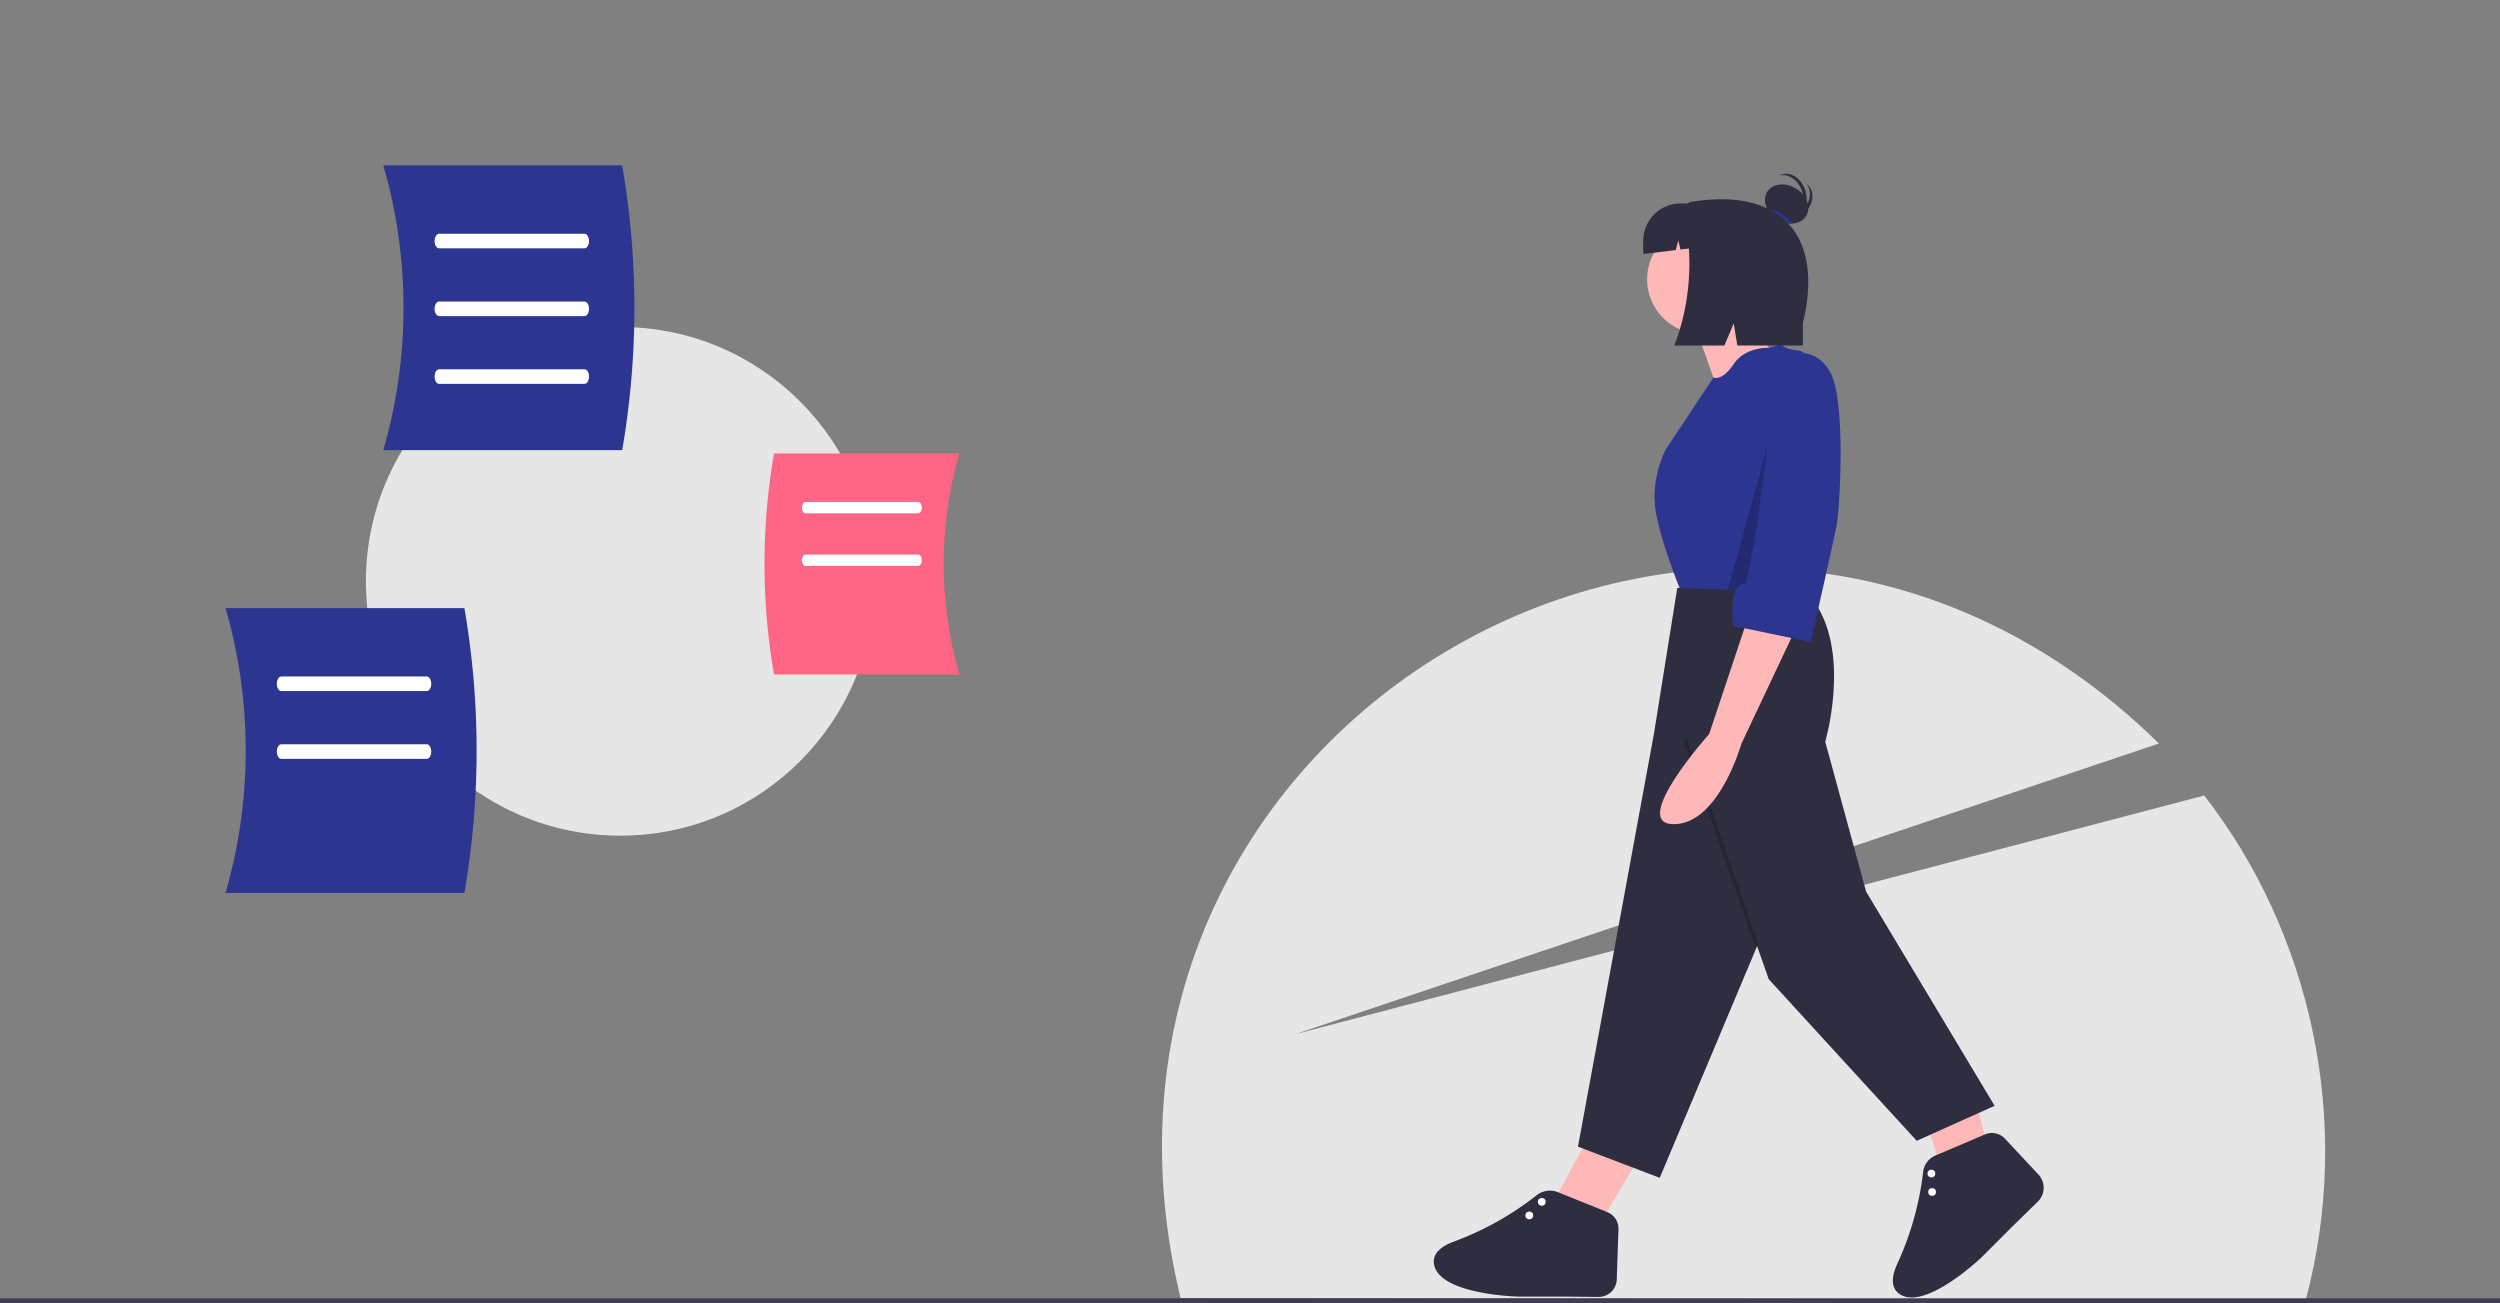 <?xml version="1.0" encoding="UTF-8" standalone="no"?>
<svg
   id="b90d1e5d-c0c0-42b5-8a03-05d524a4d224"
   data-name="Layer 1"
   width="504.171"
   height="262.814"
   viewBox="0 0 504.171 262.814"
   version="1.1"
   sodipodi:docname="slide-2.svg"
   inkscape:version="1.1.1 (3bf5ae0d25, 2021-09-20)"
   xmlns:inkscape="http://www.inkscape.org/namespaces/inkscape"
   xmlns:sodipodi="http://sodipodi.sourceforge.net/DTD/sodipodi-0.dtd"
   xmlns="http://www.w3.org/2000/svg"
   xmlns:svg="http://www.w3.org/2000/svg"
   xmlns:rdf="http://www.w3.org/1999/02/22-rdf-syntax-ns#"
   xmlns:cc="http://creativecommons.org/ns#"
   xmlns:dc="http://purl.org/dc/elements/1.1/">
  <rect x="0" y="0" width="504.171" height="262.814" fill="#808080" stroke="none"/>
  <defs
     id="defs77" />
  <sodipodi:namedview
     id="namedview75"
     pagecolor="#ffffff"
     bordercolor="#999999"
     borderopacity="1"
     inkscape:pageshadow="0"
     inkscape:pageopacity="0"
     inkscape:pagecheckerboard="0"
     showgrid="false"
     width="504.171px"
     inkscape:zoom="107.46808"
     inkscape:cx="5.1410614"
     inkscape:cy="264.80886"
     inkscape:window-width="1920"
     inkscape:window-height="1009"
     inkscape:window-x="-8"
     inkscape:window-y="-8"
     inkscape:window-maximized="1"
     inkscape:current-layer="b90d1e5d-c0c0-42b5-8a03-05d524a4d224"
     height="262.814px" />
  <title
     id="title2">random_thoughts</title>
  <path
     d="m 465,262.126 c 9.674,-36.177 0.88,-74.225 -20.476,-101.699 l -183.336,48.141 174.198,-58.631 C 348.844,65.06 209.749,144.893 238.075,261.75 Z"
     fill="#e6e6e6"
     id="path4"
     style="stroke-width:0.448" />
  <circle
     cx="125.088"
     cy="117.235"
     r="51.293"
     fill="#e6e6e6"
     id="circle6"
     style="stroke-width:0.448" />
  <path
     d="m 193.479,136.023 h -37.39 a 130.772,130.772 0 0 1 0,-44.58 h 37.39 a 80.214,80.214 0 0 0 0,44.58 z"
     fill="#ff6584"
     id="path8"
     style="stroke-width:0.448" />
  <path
     d="m 185.183,103.518 h -22.752 c -0.393,0 -0.711,-0.511 -0.711,-1.144 0,-0.632 0.318,-1.144 0.711,-1.144 h 22.752 c 0.393,0 0.711,0.511 0.711,1.144 0,0.632 -0.318,1.144 -0.711,1.144 z"
     fill="#ffffff"
     id="path10"
     style="stroke-width:0.448" />
  <path
     d="m 185.183,114.127 h -22.752 c -0.393,0 -0.711,-0.511 -0.711,-1.144 0,-0.632 0.318,-1.144 0.711,-1.144 h 22.752 c 0.393,0 0.711,0.511 0.711,1.144 0,0.632 -0.318,1.144 -0.711,1.144 z"
     fill="#ffffff"
     id="path12"
     style="stroke-width:0.448" />
  <path
     d="M 77.303,90.783 H 125.473 a 168.476,168.476 0 0 0 0,-57.433 H 77.303 a 103.342,103.342 0 0 1 0,57.433 z"
     fill="#2c3590"
     id="path14"
     style="stroke-width:0.448" />
  <path
     d="M 117.873,50.083 H 88.56 c -0.506,0 -0.916,-0.659 -0.916,-1.473 0,-0.814 0.41,-1.473 0.916,-1.473 h 29.312 c 0.506,0 0.916,0.659 0.916,1.473 0,0.814 -0.41,1.473 -0.916,1.473 z"
     fill="#ffffff"
     id="path16"
     style="stroke-width:0.448" />
  <path
     d="M 117.873,63.75 H 88.56 c -0.506,0 -0.916,-0.659 -0.916,-1.473 0,-0.814 0.41,-1.473 0.916,-1.473 h 29.312 c 0.506,0 0.916,0.659 0.916,1.473 0,0.814 -0.41,1.473 -0.916,1.473 z"
     fill="#ffffff"
     id="path18"
     style="stroke-width:0.448" />
  <path
     d="M 117.873,77.417 H 88.56 c -0.506,0 -0.916,-0.659 -0.916,-1.473 0,-0.814 0.41,-1.473 0.916,-1.473 h 29.312 c 0.506,0 0.916,0.659 0.916,1.473 0,0.814 -0.41,1.473 -0.916,1.473 z"
     fill="#ffffff"
     id="path20"
     style="stroke-width:0.448" />
  <path
     d="m 45.482,180.07 h 48.17 a 168.476,168.476 0 0 0 0,-57.433 H 45.482 a 103.342,103.342 0 0 1 0,57.433 z"
     fill="#2c3590"
     id="path22"
     style="stroke-width:0.448" />
  <path
     d="M 86.052,139.37 H 56.74 c -0.506,0 -0.916,-0.659 -0.916,-1.473 0,-0.814 0.41,-1.473 0.916,-1.473 h 29.312 c 0.506,0 0.916,0.659 0.916,1.473 0,0.814 -0.41,1.473 -0.916,1.473 z"
     fill="#ffffff"
     id="path24"
     style="stroke-width:0.448" />
  <path
     d="M 86.052,153.037 H 56.74 c -0.506,0 -0.916,-0.659 -0.916,-1.473 0,-0.814 0.41,-1.473 0.916,-1.473 h 29.312 c 0.506,0 0.916,0.659 0.916,1.473 0,0.814 -0.41,1.473 -0.916,1.473 z"
     fill="#ffffff"
     id="path26"
     style="stroke-width:0.448" />
  <path
     d="m 323.062,246.048 6.946,-11.66 -9.815,-3.926 -0.899,1.149 c -2.248,2.872 -4.255,8.941 -6.985,11.3"
     fill="#ffb8b8"
     id="path28"
     style="stroke-width:0.448" />
  <path
     d="m 326.39,247.888 -0.339,10.126 a 3.662,3.662 0 0 1 -3.697,3.54 l -7.659,-0.076 h -8.637 c 0,0 -16.097,-0.393 -16.882,-6.674 -0.262,-2.094 1.527,-3.49 4.028,-4.42 a 61.281,61.281 0 0 0 16.668,-9.322 4.327,4.327 0 0 1 4.305,-0.64 l 9.97,4.021 a 3.586,3.586 0 0 1 2.243,3.446 z"
     fill="#2f2e41"
     id="path30"
     style="stroke-width:0.448" />
  <circle
     cx="308.407"
     cy="245.115"
     r="0.785"
     fill="#ffffff"
     id="circle32"
     style="stroke-width:0.448" />
  <circle
     cx="310.929"
     cy="242.377"
     r="0.785"
     fill="#ffffff"
     id="circle34"
     style="stroke-width:0.448" />
  <path
     d="m 400.674,230.683 -3.333,-13.156 -9.717,4.164 0.177,1.448 c 0.442,3.621 3.314,9.331 3.052,12.929"
     fill="#ffb8b8"
     id="path36"
     style="stroke-width:0.448" />
  <path
     d="m 404.315,229.615 6.778,7.247 a 3.898,3.898 0 0 1 -0.118,5.447 l -5.305,5.201 -6.108,6.108 c 0,0 -11.66,11.105 -16.657,7.218 -1.666,-1.296 -1.388,-3.547 -0.278,-5.974 a 61.26,61.26 0 0 0 5.208,-18.499 4.11,4.11 0 0 1 2.466,-3.327 l 10.025,-4.263 a 3.556,3.556 0 0 1 3.988,0.843 z"
     fill="#2f2e41"
     id="path38"
     style="stroke-width:0.448" />
  <circle
     cx="389.652"
     cy="240.386"
     r="0.785"
     fill="#ffffff"
     id="circle40"
     style="stroke-width:0.448" />
  <circle
     cx="389.5"
     cy="236.667"
     r="0.785"
     fill="#ffffff"
     id="circle42"
     style="stroke-width:0.448" />
  <path
     d="m 341.786,65.566 4.319,12.171 11.386,-6.674 c 0,0 -5.889,-7.067 -5.497,-10.993 z"
     fill="#ffb8b8"
     id="path44"
     style="stroke-width:0.448" />
  <circle
     cx="343.16"
     cy="56.339"
     r="10.993"
     fill="#ffb8b8"
     id="circle46"
     style="stroke-width:0.448" />
  <path
     d="m 359.061,69.492 -2.303,0.644 c 0,0 -4.764,-0.251 -7.12,3.282 -2.356,3.533 -4.098,2.727 -4.098,2.727 l -9.643,14.548 c 0,0 -3.141,5.889 -1.963,12.564 1.178,6.674 5.104,16.097 5.104,16.097 0,0 25.127,2.356 25.912,1.178 0.785,-1.178 0,-9.03 0,-9.03 l 3.141,-34.942 c 0,0 -3.533,-5.889 -5.497,-5.889 a 6.555,6.555 0 0 1 -3.533,-1.178 z"
     fill="#2c3590"
     id="path48"
     style="stroke-width:0.448" />
  <path
     d="m 366.913,118.175 c 0,0 -6.674,-0.393 -9.423,0.393 -2.748,0.785 -19.238,0 -19.238,0 l -4.711,29.446 -15.312,83.233 16.49,6.282 19.631,-46.721 2.356,6.674 29.838,32.587 15.704,-7.067 -25.912,-43.187 -8.245,-30.231 c 0,0 5.104,-17.275 -1.963,-27.875 z"
     fill="#2f2e41"
     id="path50"
     style="stroke-width:0.448" />
  <rect
     x="271.279"
     y="252.848"
     width="0.785"
     height="44.079"
     transform="rotate(-19.242)"
     opacity="0.2"
     id="rect52"
     style="stroke-width:0.448" />
  <path
     d="m 363.528,38.988 c -0.626,-2.474 -2.716,-4.079 -4.669,-3.586 -0.022,0.006 -0.043,0.015 -0.065,0.021 A 2.922,2.922 0 0 1 359.496,35.144 c 1.953,-0.494 4.044,1.111 4.669,3.586 0.618,2.446 -0.428,4.822 -2.34,5.353 1.498,-0.83 2.248,-2.936 1.702,-5.095 z"
     fill="#2f2e41"
     id="path54"
     style="stroke-width:0.448" />
  <path
     d="m 363.067,42.838 c 1.971,-1.621 2.531,-4.197 1.251,-5.753 -0.015,-0.018 -0.032,-0.032 -0.046,-0.049 a 2.922,2.922 0 0 1 0.552,0.516 c 1.28,1.556 0.72,4.131 -1.251,5.753 -1.948,1.603 -4.544,1.67 -5.84,0.168 1.39,1 3.614,0.78 5.334,-0.634 z"
     fill="#2f2e41"
     id="path56"
     style="stroke-width:0.448" />
  <ellipse
     cx="156.75"
     cy="327.016"
     rx="3.648"
     ry="4.621"
     transform="rotate(-57.876)"
     fill="#2f2e41"
     id="ellipse58"
     style="stroke-width:0.448" />
  <path
     d="m 356.505,42.331 a 5.401,5.401 0 0 1 2.918,0.857 5.502,5.502 0 0 1 1.857,1.901 5.401,5.401 0 0 1 -2.918,-0.857 5.502,5.502 0 0 1 -1.857,-1.901 z"
     fill="#2c3590"
     id="path60"
     style="stroke-width:0.448" />
  <path
     d="m 341.591,40.635 v 0 c -1.668,0 -2.192,1.48 -1.875,3.033 a 46.571,46.571 0 0 1 -2.053,26.021 h 10.086 l 1.888,-4.469 0.732,4.469 h 13.206 V 65.181 c 4.444,-18.256 -4.981,-27.165 -21.985,-24.546 z"
     fill="#2f2e41"
     id="path62"
     style="stroke-width:0.448" />
  <path
     d="m 339.937,41.027 h -1.013 a 7.542,7.542 0 0 0 -7.542,7.542 v 2.666 l 6.581,-0.803 0.486,-1.946 0.458,1.831 8.572,-1.045 v -0.703 a 7.542,7.542 0 0 0 -7.542,-7.542 z"
     fill="#2f2e41"
     id="path64"
     style="stroke-width:0.448" />
  <polygon
     points="631.515,266.206 622.324,266.685 640.277,201.363 "
     opacity="0.2"
     id="polygon66"
     transform="matrix(0.448,0,0,0.448,69.677,-0.596)" />
  <path
     d="m 352.496,124.606 -7.801,23.402 c 0,0 -16.251,18.202 -7.151,18.202 9.101,0 13.651,-16.251 13.651,-16.251 l 11.051,-23.402 z"
     fill="#ffb8b8"
     id="path68"
     style="stroke-width:0.448" />
  <path
     d="m 360.622,71.626 c 0,0 5.287,-2.289 8.497,3.473 3.21,5.762 1.903,27.729 1.253,30.98 -0.65,3.25 -5.2,23.402 -5.2,23.402 l -15.601,-3.25 c 0,0 -1.3,-9.101 2.6,-8.451 z"
     fill="#2c3590"
     id="path70"
     style="stroke-width:0.448" />
  <rect
     y="261.824"
     width="504.171"
     height="1"
     fill="#3f3d56"
     id="rect72"
     x="2.7367339e-10"
     style="stroke-width:0.354" />
</svg>

